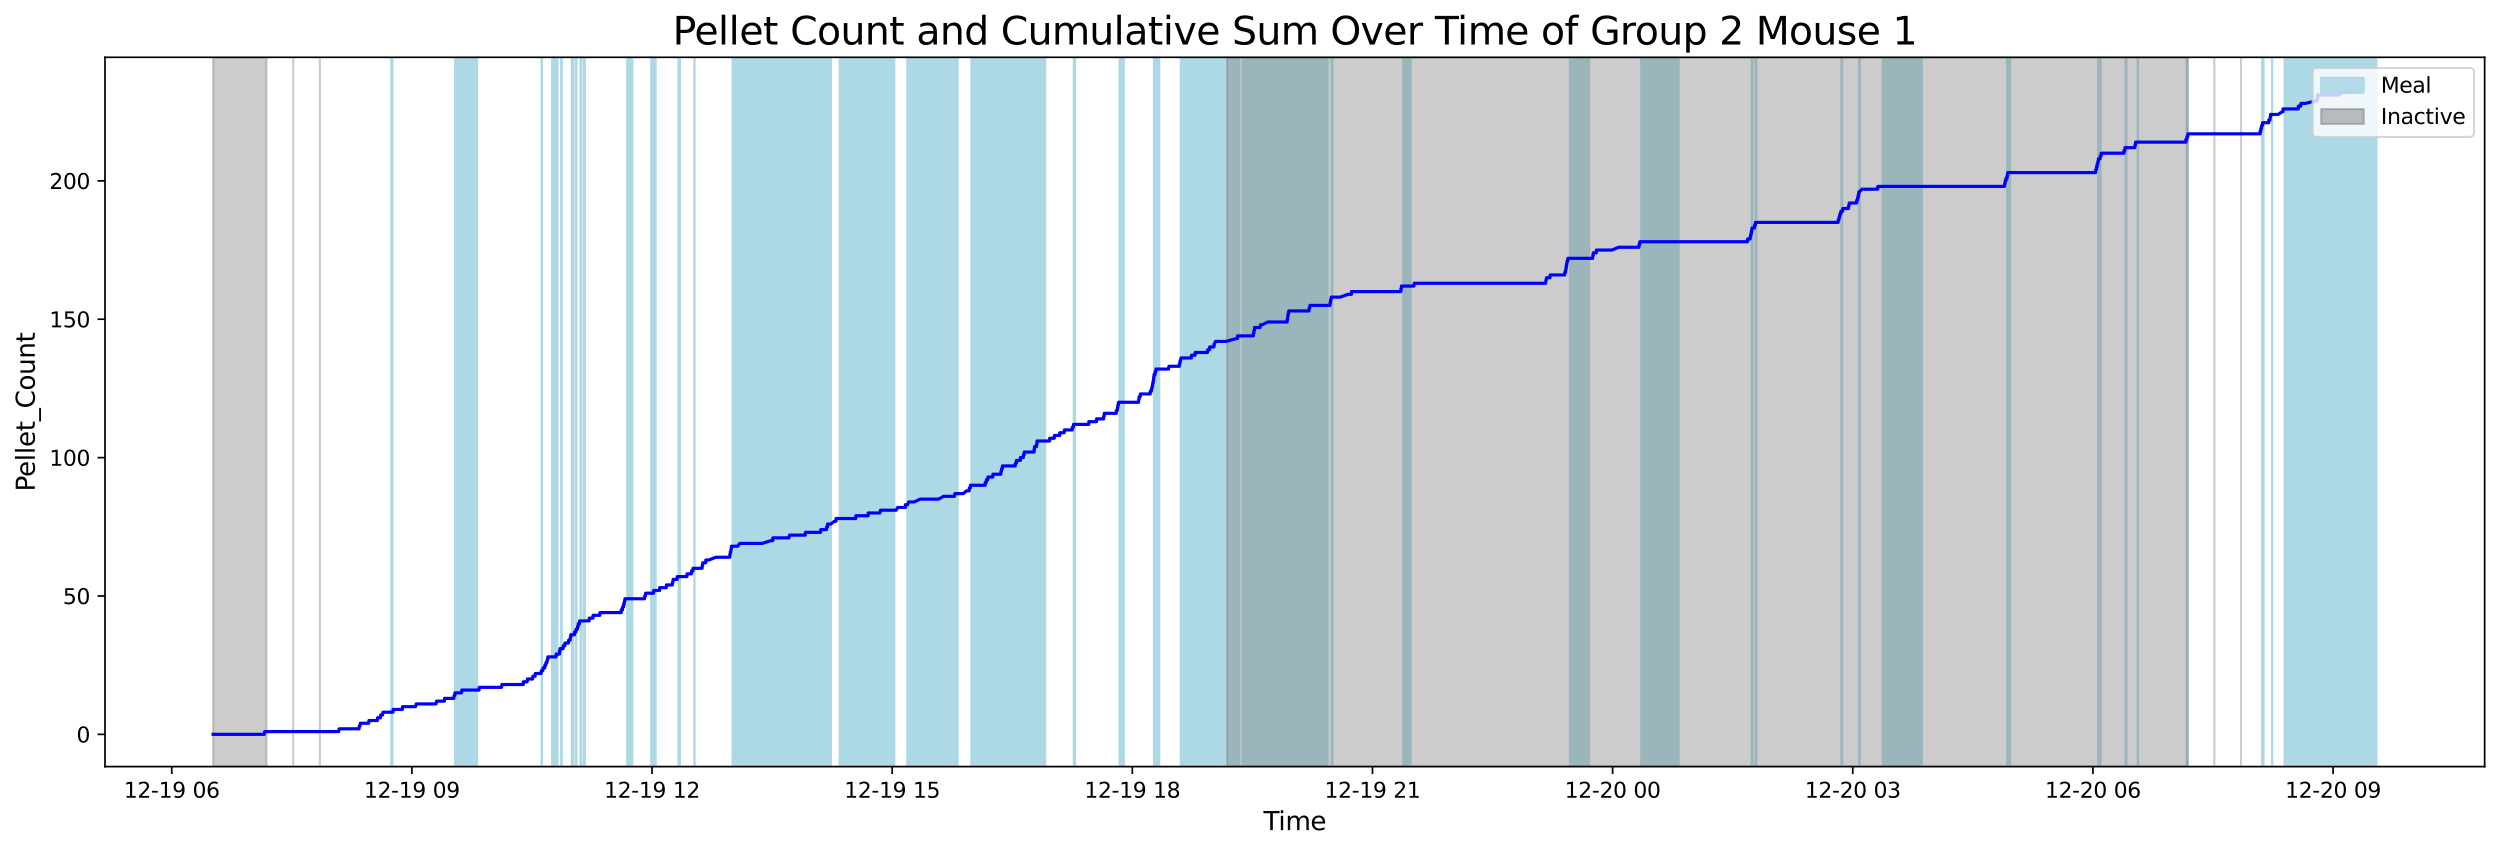 <?xml version="1.0" encoding="utf-8" standalone="no"?>
<!DOCTYPE svg PUBLIC "-//W3C//DTD SVG 1.1//EN"
  "http://www.w3.org/Graphics/SVG/1.1/DTD/svg11.dtd">
<svg xmlns:xlink="http://www.w3.org/1999/xlink" width="1172.435pt" height="399.009pt" viewBox="0 0 1172.435 399.009" xmlns="http://www.w3.org/2000/svg" version="1.1">
 <defs>
  <style type="text/css">*{stroke-linejoin: round; stroke-linecap: butt}</style>
 </defs>
 <g id="figure_1">
  <g id="patch_1">
   <path d="M 0 399.009 
L 1172.435 399.009 
L 1172.435 0 
L 0 0 
z
" style="fill: #ffffff"/>
  </g>
  <g id="axes_1">
   <g id="patch_2">
    <path d="M 49.235 359.517 
L 1165.235 359.517 
L 1165.235 26.877 
L 49.235 26.877 
z
" style="fill: #ffffff"/>
   </g>
   <g id="patch_3">
    <path d="M 183.509 359.517 
L 183.509 26.877 
L 184.055 26.877 
L 184.055 359.517 
z
" clip-path="url(#p21ac17308f)" style="fill: #add8e6; stroke: #add8e6; stroke-linejoin: miter"/>
   </g>
   <g id="patch_4">
    <path d="M 223.719 359.517 
L 223.719 26.877 
L 213.383 26.877 
L 213.383 359.517 
z
" clip-path="url(#p21ac17308f)" style="fill: #add8e6; stroke: #add8e6; stroke-linejoin: miter"/>
   </g>
   <g id="patch_5">
    <path d="M 253.983 359.517 
L 253.983 26.877 
L 254.135 26.877 
L 254.135 359.517 
z
" clip-path="url(#p21ac17308f)" style="fill: #add8e6; stroke: #add8e6; stroke-linejoin: miter"/>
   </g>
   <g id="patch_6">
    <path d="M 260.503 359.517 
L 260.503 26.877 
L 259.059 26.877 
L 259.059 359.517 
z
" clip-path="url(#p21ac17308f)" style="fill: #add8e6; stroke: #add8e6; stroke-linejoin: miter"/>
   </g>
   <g id="patch_7">
    <path d="M 261.437 359.517 
L 261.437 26.877 
L 258.897 26.877 
L 258.897 359.517 
z
" clip-path="url(#p21ac17308f)" style="fill: #add8e6; stroke: #add8e6; stroke-linejoin: miter"/>
   </g>
   <g id="patch_8">
    <path d="M 263.158 359.517 
L 263.158 26.877 
L 263.485 26.877 
L 263.485 359.517 
z
" clip-path="url(#p21ac17308f)" style="fill: #add8e6; stroke: #add8e6; stroke-linejoin: miter"/>
   </g>
   <g id="patch_9">
    <path d="M 268.159 359.517 
L 268.159 26.877 
L 268.774 26.877 
L 268.774 359.517 
z
" clip-path="url(#p21ac17308f)" style="fill: #add8e6; stroke: #add8e6; stroke-linejoin: miter"/>
   </g>
   <g id="patch_10">
    <path d="M 269.982 359.517 
L 269.982 26.877 
L 270.351 26.877 
L 270.351 359.517 
z
" clip-path="url(#p21ac17308f)" style="fill: #add8e6; stroke: #add8e6; stroke-linejoin: miter"/>
   </g>
   <g id="patch_11">
    <path d="M 272.712 359.517 
L 272.712 26.877 
L 272.242 26.877 
L 272.242 359.517 
z
" clip-path="url(#p21ac17308f)" style="fill: #add8e6; stroke: #add8e6; stroke-linejoin: miter"/>
   </g>
   <g id="patch_12">
    <path d="M 273.846 359.517 
L 273.846 26.877 
L 274.284 26.877 
L 274.284 359.517 
z
" clip-path="url(#p21ac17308f)" style="fill: #add8e6; stroke: #add8e6; stroke-linejoin: miter"/>
   </g>
   <g id="patch_13">
    <path d="M 296.527 359.517 
L 296.527 26.877 
L 294.152 26.877 
L 294.152 359.517 
z
" clip-path="url(#p21ac17308f)" style="fill: #add8e6; stroke: #add8e6; stroke-linejoin: miter"/>
   </g>
   <g id="patch_14">
    <path d="M 307.495 359.517 
L 307.495 26.877 
L 305.432 26.877 
L 305.432 359.517 
z
" clip-path="url(#p21ac17308f)" style="fill: #add8e6; stroke: #add8e6; stroke-linejoin: miter"/>
   </g>
   <g id="patch_15">
    <path d="M 318.905 359.517 
L 318.905 26.877 
L 318.203 26.877 
L 318.203 359.517 
z
" clip-path="url(#p21ac17308f)" style="fill: #add8e6; stroke: #add8e6; stroke-linejoin: miter"/>
   </g>
   <g id="patch_16">
    <path d="M 325.627 359.517 
L 325.627 26.877 
L 325.723 26.877 
L 325.723 359.517 
z
" clip-path="url(#p21ac17308f)" style="fill: #add8e6; stroke: #add8e6; stroke-linejoin: miter"/>
   </g>
   <g id="patch_17">
    <path d="M 363.81 359.517 
L 363.81 26.877 
L 343.561 26.877 
L 343.561 359.517 
z
" clip-path="url(#p21ac17308f)" style="fill: #add8e6; stroke: #add8e6; stroke-linejoin: miter"/>
   </g>
   <g id="patch_18">
    <path d="M 389.64 359.517 
L 389.64 26.877 
L 363.31 26.877 
L 363.31 359.517 
z
" clip-path="url(#p21ac17308f)" style="fill: #add8e6; stroke: #add8e6; stroke-linejoin: miter"/>
   </g>
   <g id="patch_19">
    <path d="M 389.578 359.517 
L 389.578 26.877 
L 378.872 26.877 
L 378.872 359.517 
z
" clip-path="url(#p21ac17308f)" style="fill: #add8e6; stroke: #add8e6; stroke-linejoin: miter"/>
   </g>
   <g id="patch_20">
    <path d="M 389.53 359.517 
L 389.53 26.877 
L 389.144 26.877 
L 389.144 359.517 
z
" clip-path="url(#p21ac17308f)" style="fill: #add8e6; stroke: #add8e6; stroke-linejoin: miter"/>
   </g>
   <g id="patch_21">
    <path d="M 419.412 359.517 
L 419.412 26.877 
L 393.774 26.877 
L 393.774 359.517 
z
" clip-path="url(#p21ac17308f)" style="fill: #add8e6; stroke: #add8e6; stroke-linejoin: miter"/>
   </g>
   <g id="patch_22">
    <path d="M 449.121 359.517 
L 449.121 26.877 
L 425.512 26.877 
L 425.512 359.517 
z
" clip-path="url(#p21ac17308f)" style="fill: #add8e6; stroke: #add8e6; stroke-linejoin: miter"/>
   </g>
   <g id="patch_23">
    <path d="M 470.561 359.517 
L 470.561 26.877 
L 457.977 26.877 
L 457.977 359.517 
z
" clip-path="url(#p21ac17308f)" style="fill: #add8e6; stroke: #add8e6; stroke-linejoin: miter"/>
   </g>
   <g id="patch_24">
    <path d="M 481.417 359.517 
L 481.417 26.877 
L 455.537 26.877 
L 455.537 359.517 
z
" clip-path="url(#p21ac17308f)" style="fill: #add8e6; stroke: #add8e6; stroke-linejoin: miter"/>
   </g>
   <g id="patch_25">
    <path d="M 490.155 359.517 
L 490.155 26.877 
L 465.33 26.877 
L 465.33 359.517 
z
" clip-path="url(#p21ac17308f)" style="fill: #add8e6; stroke: #add8e6; stroke-linejoin: miter"/>
   </g>
   <g id="patch_26">
    <path d="M 469.391 359.517 
L 469.391 26.877 
L 466.972 26.877 
L 466.972 359.517 
z
" clip-path="url(#p21ac17308f)" style="fill: #add8e6; stroke: #add8e6; stroke-linejoin: miter"/>
   </g>
   <g id="patch_27">
    <path d="M 477.452 359.517 
L 477.452 26.877 
L 477.821 26.877 
L 477.821 359.517 
z
" clip-path="url(#p21ac17308f)" style="fill: #add8e6; stroke: #add8e6; stroke-linejoin: miter"/>
   </g>
   <g id="patch_28">
    <path d="M 480.833 359.517 
L 480.833 26.877 
L 480.307 26.877 
L 480.307 359.517 
z
" clip-path="url(#p21ac17308f)" style="fill: #add8e6; stroke: #add8e6; stroke-linejoin: miter"/>
   </g>
   <g id="patch_29">
    <path d="M 486.806 359.517 
L 486.806 26.877 
L 486.993 26.877 
L 486.993 359.517 
z
" clip-path="url(#p21ac17308f)" style="fill: #add8e6; stroke: #add8e6; stroke-linejoin: miter"/>
   </g>
   <g id="patch_30">
    <path d="M 503.57 359.517 
L 503.57 26.877 
L 504.177 26.877 
L 504.177 359.517 
z
" clip-path="url(#p21ac17308f)" style="fill: #add8e6; stroke: #add8e6; stroke-linejoin: miter"/>
   </g>
   <g id="patch_31">
    <path d="M 527.041 359.517 
L 527.041 26.877 
L 525.045 26.877 
L 525.045 359.517 
z
" clip-path="url(#p21ac17308f)" style="fill: #add8e6; stroke: #add8e6; stroke-linejoin: miter"/>
   </g>
   <g id="patch_32">
    <path d="M 543.553 359.517 
L 543.553 26.877 
L 541.194 26.877 
L 541.194 359.517 
z
" clip-path="url(#p21ac17308f)" style="fill: #add8e6; stroke: #add8e6; stroke-linejoin: miter"/>
   </g>
   <g id="patch_33">
    <path d="M 543.63 359.517 
L 543.63 26.877 
L 541.463 26.877 
L 541.463 359.517 
z
" clip-path="url(#p21ac17308f)" style="fill: #add8e6; stroke: #add8e6; stroke-linejoin: miter"/>
   </g>
   <g id="patch_34">
    <path d="M 542.431 359.517 
L 542.431 26.877 
L 543.031 26.877 
L 543.031 359.517 
z
" clip-path="url(#p21ac17308f)" style="fill: #add8e6; stroke: #add8e6; stroke-linejoin: miter"/>
   </g>
   <g id="patch_35">
    <path d="M 581.202 359.517 
L 581.202 26.877 
L 553.755 26.877 
L 553.755 359.517 
z
" clip-path="url(#p21ac17308f)" style="fill: #add8e6; stroke: #add8e6; stroke-linejoin: miter"/>
   </g>
   <g id="patch_36">
    <path d="M 562.173 359.517 
L 562.173 26.877 
L 560.335 26.877 
L 560.335 359.517 
z
" clip-path="url(#p21ac17308f)" style="fill: #add8e6; stroke: #add8e6; stroke-linejoin: miter"/>
   </g>
   <g id="patch_37">
    <path d="M 578.799 359.517 
L 578.799 26.877 
L 567.983 26.877 
L 567.983 359.517 
z
" clip-path="url(#p21ac17308f)" style="fill: #add8e6; stroke: #add8e6; stroke-linejoin: miter"/>
   </g>
   <g id="patch_38">
    <path d="M 607.751 359.517 
L 607.751 26.877 
L 582.732 26.877 
L 582.732 359.517 
z
" clip-path="url(#p21ac17308f)" style="fill: #add8e6; stroke: #add8e6; stroke-linejoin: miter"/>
   </g>
   <g id="patch_39">
    <path d="M 589.162 359.517 
L 589.162 26.877 
L 589.356 26.877 
L 589.356 359.517 
z
" clip-path="url(#p21ac17308f)" style="fill: #add8e6; stroke: #add8e6; stroke-linejoin: miter"/>
   </g>
   <g id="patch_40">
    <path d="M 622.621 359.517 
L 622.621 26.877 
L 604.51 26.877 
L 604.51 359.517 
z
" clip-path="url(#p21ac17308f)" style="fill: #add8e6; stroke: #add8e6; stroke-linejoin: miter"/>
   </g>
   <g id="patch_41">
    <path d="M 605.759 359.517 
L 605.759 26.877 
L 605.664 26.877 
L 605.664 359.517 
z
" clip-path="url(#p21ac17308f)" style="fill: #add8e6; stroke: #add8e6; stroke-linejoin: miter"/>
   </g>
   <g id="patch_42">
    <path d="M 624.903 359.517 
L 624.903 26.877 
L 624.503 26.877 
L 624.503 359.517 
z
" clip-path="url(#p21ac17308f)" style="fill: #add8e6; stroke: #add8e6; stroke-linejoin: miter"/>
   </g>
   <g id="patch_43">
    <path d="M 661.549 359.517 
L 661.549 26.877 
L 658.081 26.877 
L 658.081 359.517 
z
" clip-path="url(#p21ac17308f)" style="fill: #add8e6; stroke: #add8e6; stroke-linejoin: miter"/>
   </g>
   <g id="patch_44">
    <path d="M 745.2 359.517 
L 745.2 26.877 
L 736.286 26.877 
L 736.286 359.517 
z
" clip-path="url(#p21ac17308f)" style="fill: #add8e6; stroke: #add8e6; stroke-linejoin: miter"/>
   </g>
   <g id="patch_45">
    <path d="M 787.227 359.517 
L 787.227 26.877 
L 769.697 26.877 
L 769.697 359.517 
z
" clip-path="url(#p21ac17308f)" style="fill: #add8e6; stroke: #add8e6; stroke-linejoin: miter"/>
   </g>
   <g id="patch_46">
    <path d="M 821.503 359.517 
L 821.503 26.877 
L 821.845 26.877 
L 821.845 359.517 
z
" clip-path="url(#p21ac17308f)" style="fill: #add8e6; stroke: #add8e6; stroke-linejoin: miter"/>
   </g>
   <g id="patch_47">
    <path d="M 823.295 359.517 
L 823.295 26.877 
L 823.695 26.877 
L 823.695 359.517 
z
" clip-path="url(#p21ac17308f)" style="fill: #add8e6; stroke: #add8e6; stroke-linejoin: miter"/>
   </g>
   <g id="patch_48">
    <path d="M 863.882 359.517 
L 863.882 26.877 
L 863.605 26.877 
L 863.605 359.517 
z
" clip-path="url(#p21ac17308f)" style="fill: #add8e6; stroke: #add8e6; stroke-linejoin: miter"/>
   </g>
   <g id="patch_49">
    <path d="M 871.908 359.517 
L 871.908 26.877 
L 872.183 26.877 
L 872.183 359.517 
z
" clip-path="url(#p21ac17308f)" style="fill: #add8e6; stroke: #add8e6; stroke-linejoin: miter"/>
   </g>
   <g id="patch_50">
    <path d="M 901.308 359.517 
L 901.308 26.877 
L 882.92 26.877 
L 882.92 359.517 
z
" clip-path="url(#p21ac17308f)" style="fill: #add8e6; stroke: #add8e6; stroke-linejoin: miter"/>
   </g>
   <g id="patch_51">
    <path d="M 942.693 359.517 
L 942.693 26.877 
L 941.272 26.877 
L 941.272 359.517 
z
" clip-path="url(#p21ac17308f)" style="fill: #add8e6; stroke: #add8e6; stroke-linejoin: miter"/>
   </g>
   <g id="patch_52">
    <path d="M 984.271 359.517 
L 984.271 26.877 
L 983.989 26.877 
L 983.989 359.517 
z
" clip-path="url(#p21ac17308f)" style="fill: #add8e6; stroke: #add8e6; stroke-linejoin: miter"/>
   </g>
   <g id="patch_53">
    <path d="M 985.099 359.517 
L 985.099 26.877 
L 985.089 26.877 
L 985.089 359.517 
z
" clip-path="url(#p21ac17308f)" style="fill: #add8e6; stroke: #add8e6; stroke-linejoin: miter"/>
   </g>
   <g id="patch_54">
    <path d="M 996.787 359.517 
L 996.787 26.877 
L 997.273 26.877 
L 997.273 359.517 
z
" clip-path="url(#p21ac17308f)" style="fill: #add8e6; stroke: #add8e6; stroke-linejoin: miter"/>
   </g>
   <g id="patch_55">
    <path d="M 1002.722 359.517 
L 1002.722 26.877 
L 1002.526 26.877 
L 1002.526 359.517 
z
" clip-path="url(#p21ac17308f)" style="fill: #add8e6; stroke: #add8e6; stroke-linejoin: miter"/>
   </g>
   <g id="patch_56">
    <path d="M 1025.549 359.517 
L 1025.549 26.877 
L 1026.012 26.877 
L 1026.012 359.517 
z
" clip-path="url(#p21ac17308f)" style="fill: #add8e6; stroke: #add8e6; stroke-linejoin: miter"/>
   </g>
   <g id="patch_57">
    <path d="M 1060.893 359.517 
L 1060.893 26.877 
L 1061.515 26.877 
L 1061.515 359.517 
z
" clip-path="url(#p21ac17308f)" style="fill: #add8e6; stroke: #add8e6; stroke-linejoin: miter"/>
   </g>
   <g id="patch_58">
    <path d="M 1065.523 359.517 
L 1065.523 26.877 
L 1065.592 26.877 
L 1065.592 359.517 
z
" clip-path="url(#p21ac17308f)" style="fill: #add8e6; stroke: #add8e6; stroke-linejoin: miter"/>
   </g>
   <g id="patch_59">
    <path d="M 1098.449 359.517 
L 1098.449 26.877 
L 1071.426 26.877 
L 1071.426 359.517 
z
" clip-path="url(#p21ac17308f)" style="fill: #add8e6; stroke: #add8e6; stroke-linejoin: miter"/>
   </g>
   <g id="patch_60">
    <path d="M 1114.508 359.517 
L 1114.508 26.877 
L 1087.9 26.877 
L 1087.9 359.517 
z
" clip-path="url(#p21ac17308f)" style="fill: #add8e6; stroke: #add8e6; stroke-linejoin: miter"/>
   </g>
   <g id="patch_61">
    <path d="M 99.962 359.517 
L 99.962 26.877 
L 124.989 26.877 
L 124.989 359.517 
z
" clip-path="url(#p21ac17308f)" style="fill: #808080; opacity: 0.4; stroke: #808080; stroke-linejoin: miter"/>
   </g>
   <g id="patch_62">
    <path d="M 137.503 26.877 
L 137.503 26.877 
L 137.503 359.517 
" clip-path="url(#p21ac17308f)" style="fill: #808080; opacity: 0.4; stroke: #808080; stroke-linejoin: miter"/>
   </g>
   <g id="patch_63">
    <path d="M 150.016 26.877 
L 150.016 26.877 
L 150.016 359.517 
" clip-path="url(#p21ac17308f)" style="fill: #808080; opacity: 0.4; stroke: #808080; stroke-linejoin: miter"/>
   </g>
   <g id="patch_64">
    <path d="M 575.477 359.517 
L 575.477 26.877 
L 1025.964 26.877 
L 1025.964 359.517 
z
" clip-path="url(#p21ac17308f)" style="fill: #808080; opacity: 0.4; stroke: #808080; stroke-linejoin: miter"/>
   </g>
   <g id="patch_65">
    <path d="M 1038.478 26.877 
L 1038.478 26.877 
L 1038.478 359.517 
" clip-path="url(#p21ac17308f)" style="fill: #808080; opacity: 0.4; stroke: #808080; stroke-linejoin: miter"/>
   </g>
   <g id="patch_66">
    <path d="M 1050.991 26.877 
L 1050.991 26.877 
L 1050.991 359.517 
" clip-path="url(#p21ac17308f)" style="fill: #808080; opacity: 0.4; stroke: #808080; stroke-linejoin: miter"/>
   </g>
   <g id="matplotlib.axis_1">
    <g id="xtick_1">
     <g id="line2d_1">
      <defs>
       <path id="m1e3a660107" d="M 0 0 
L 0 3.5 
" style="stroke: #000000; stroke-width: 0.8"/>
      </defs>
      <g>
       <use xlink:href="#m1e3a660107" x="80.545" y="359.517" style="stroke: #000000; stroke-width: 0.8"/>
      </g>
     </g>
     <g id="text_1">
      <!-- 12-19 06 -->
      <g transform="translate(58.065 374.116) scale(0.1 -0.1)">
       <defs>
        <path id="DejaVuSans-31" d="M 794 531 
L 1825 531 
L 1825 4091 
L 703 3866 
L 703 4441 
L 1819 4666 
L 2450 4666 
L 2450 531 
L 3481 531 
L 3481 0 
L 794 0 
L 794 531 
z
" transform="scale(0.016)"/>
        <path id="DejaVuSans-32" d="M 1228 531 
L 3431 531 
L 3431 0 
L 469 0 
L 469 531 
Q 828 903 1448 1529 
Q 2069 2156 2228 2338 
Q 2531 2678 2651 2914 
Q 2772 3150 2772 3378 
Q 2772 3750 2511 3984 
Q 2250 4219 1831 4219 
Q 1534 4219 1204 4116 
Q 875 4013 500 3803 
L 500 4441 
Q 881 4594 1212 4672 
Q 1544 4750 1819 4750 
Q 2544 4750 2975 4387 
Q 3406 4025 3406 3419 
Q 3406 3131 3298 2873 
Q 3191 2616 2906 2266 
Q 2828 2175 2409 1742 
Q 1991 1309 1228 531 
z
" transform="scale(0.016)"/>
        <path id="DejaVuSans-2d" d="M 313 2009 
L 1997 2009 
L 1997 1497 
L 313 1497 
L 313 2009 
z
" transform="scale(0.016)"/>
        <path id="DejaVuSans-39" d="M 703 97 
L 703 672 
Q 941 559 1184 500 
Q 1428 441 1663 441 
Q 2288 441 2617 861 
Q 2947 1281 2994 2138 
Q 2813 1869 2534 1725 
Q 2256 1581 1919 1581 
Q 1219 1581 811 2004 
Q 403 2428 403 3163 
Q 403 3881 828 4315 
Q 1253 4750 1959 4750 
Q 2769 4750 3195 4129 
Q 3622 3509 3622 2328 
Q 3622 1225 3098 567 
Q 2575 -91 1691 -91 
Q 1453 -91 1209 -44 
Q 966 3 703 97 
z
M 1959 2075 
Q 2384 2075 2632 2365 
Q 2881 2656 2881 3163 
Q 2881 3666 2632 3958 
Q 2384 4250 1959 4250 
Q 1534 4250 1286 3958 
Q 1038 3666 1038 3163 
Q 1038 2656 1286 2365 
Q 1534 2075 1959 2075 
z
" transform="scale(0.016)"/>
        <path id="DejaVuSans-20" transform="scale(0.016)"/>
        <path id="DejaVuSans-30" d="M 2034 4250 
Q 1547 4250 1301 3770 
Q 1056 3291 1056 2328 
Q 1056 1369 1301 889 
Q 1547 409 2034 409 
Q 2525 409 2770 889 
Q 3016 1369 3016 2328 
Q 3016 3291 2770 3770 
Q 2525 4250 2034 4250 
z
M 2034 4750 
Q 2819 4750 3233 4129 
Q 3647 3509 3647 2328 
Q 3647 1150 3233 529 
Q 2819 -91 2034 -91 
Q 1250 -91 836 529 
Q 422 1150 422 2328 
Q 422 3509 836 4129 
Q 1250 4750 2034 4750 
z
" transform="scale(0.016)"/>
        <path id="DejaVuSans-36" d="M 2113 2584 
Q 1688 2584 1439 2293 
Q 1191 2003 1191 1497 
Q 1191 994 1439 701 
Q 1688 409 2113 409 
Q 2538 409 2786 701 
Q 3034 994 3034 1497 
Q 3034 2003 2786 2293 
Q 2538 2584 2113 2584 
z
M 3366 4563 
L 3366 3988 
Q 3128 4100 2886 4159 
Q 2644 4219 2406 4219 
Q 1781 4219 1451 3797 
Q 1122 3375 1075 2522 
Q 1259 2794 1537 2939 
Q 1816 3084 2150 3084 
Q 2853 3084 3261 2657 
Q 3669 2231 3669 1497 
Q 3669 778 3244 343 
Q 2819 -91 2113 -91 
Q 1303 -91 875 529 
Q 447 1150 447 2328 
Q 447 3434 972 4092 
Q 1497 4750 2381 4750 
Q 2619 4750 2861 4703 
Q 3103 4656 3366 4563 
z
" transform="scale(0.016)"/>
       </defs>
       <use xlink:href="#DejaVuSans-31"/>
       <use xlink:href="#DejaVuSans-32" x="63.623"/>
       <use xlink:href="#DejaVuSans-2d" x="127.246"/>
       <use xlink:href="#DejaVuSans-31" x="163.33"/>
       <use xlink:href="#DejaVuSans-39" x="226.953"/>
       <use xlink:href="#DejaVuSans-20" x="290.576"/>
       <use xlink:href="#DejaVuSans-30" x="322.363"/>
       <use xlink:href="#DejaVuSans-36" x="385.986"/>
      </g>
     </g>
    </g>
    <g id="xtick_2">
     <g id="line2d_2">
      <g>
       <use xlink:href="#m1e3a660107" x="193.167" y="359.517" style="stroke: #000000; stroke-width: 0.8"/>
      </g>
     </g>
     <g id="text_2">
      <!-- 12-19 09 -->
      <g transform="translate(170.687 374.116) scale(0.1 -0.1)">
       <use xlink:href="#DejaVuSans-31"/>
       <use xlink:href="#DejaVuSans-32" x="63.623"/>
       <use xlink:href="#DejaVuSans-2d" x="127.246"/>
       <use xlink:href="#DejaVuSans-31" x="163.33"/>
       <use xlink:href="#DejaVuSans-39" x="226.953"/>
       <use xlink:href="#DejaVuSans-20" x="290.576"/>
       <use xlink:href="#DejaVuSans-30" x="322.363"/>
       <use xlink:href="#DejaVuSans-39" x="385.986"/>
      </g>
     </g>
    </g>
    <g id="xtick_3">
     <g id="line2d_3">
      <g>
       <use xlink:href="#m1e3a660107" x="305.789" y="359.517" style="stroke: #000000; stroke-width: 0.8"/>
      </g>
     </g>
     <g id="text_3">
      <!-- 12-19 12 -->
      <g transform="translate(283.309 374.116) scale(0.1 -0.1)">
       <use xlink:href="#DejaVuSans-31"/>
       <use xlink:href="#DejaVuSans-32" x="63.623"/>
       <use xlink:href="#DejaVuSans-2d" x="127.246"/>
       <use xlink:href="#DejaVuSans-31" x="163.33"/>
       <use xlink:href="#DejaVuSans-39" x="226.953"/>
       <use xlink:href="#DejaVuSans-20" x="290.576"/>
       <use xlink:href="#DejaVuSans-31" x="322.363"/>
       <use xlink:href="#DejaVuSans-32" x="385.986"/>
      </g>
     </g>
    </g>
    <g id="xtick_4">
     <g id="line2d_4">
      <g>
       <use xlink:href="#m1e3a660107" x="418.411" y="359.517" style="stroke: #000000; stroke-width: 0.8"/>
      </g>
     </g>
     <g id="text_4">
      <!-- 12-19 15 -->
      <g transform="translate(395.93 374.116) scale(0.1 -0.1)">
       <defs>
        <path id="DejaVuSans-35" d="M 691 4666 
L 3169 4666 
L 3169 4134 
L 1269 4134 
L 1269 2991 
Q 1406 3038 1543 3061 
Q 1681 3084 1819 3084 
Q 2600 3084 3056 2656 
Q 3513 2228 3513 1497 
Q 3513 744 3044 326 
Q 2575 -91 1722 -91 
Q 1428 -91 1123 -41 
Q 819 9 494 109 
L 494 744 
Q 775 591 1075 516 
Q 1375 441 1709 441 
Q 2250 441 2565 725 
Q 2881 1009 2881 1497 
Q 2881 1984 2565 2268 
Q 2250 2553 1709 2553 
Q 1456 2553 1204 2497 
Q 953 2441 691 2322 
L 691 4666 
z
" transform="scale(0.016)"/>
       </defs>
       <use xlink:href="#DejaVuSans-31"/>
       <use xlink:href="#DejaVuSans-32" x="63.623"/>
       <use xlink:href="#DejaVuSans-2d" x="127.246"/>
       <use xlink:href="#DejaVuSans-31" x="163.33"/>
       <use xlink:href="#DejaVuSans-39" x="226.953"/>
       <use xlink:href="#DejaVuSans-20" x="290.576"/>
       <use xlink:href="#DejaVuSans-31" x="322.363"/>
       <use xlink:href="#DejaVuSans-35" x="385.986"/>
      </g>
     </g>
    </g>
    <g id="xtick_5">
     <g id="line2d_5">
      <g>
       <use xlink:href="#m1e3a660107" x="531.033" y="359.517" style="stroke: #000000; stroke-width: 0.8"/>
      </g>
     </g>
     <g id="text_5">
      <!-- 12-19 18 -->
      <g transform="translate(508.552 374.116) scale(0.1 -0.1)">
       <defs>
        <path id="DejaVuSans-38" d="M 2034 2216 
Q 1584 2216 1326 1975 
Q 1069 1734 1069 1313 
Q 1069 891 1326 650 
Q 1584 409 2034 409 
Q 2484 409 2743 651 
Q 3003 894 3003 1313 
Q 3003 1734 2745 1975 
Q 2488 2216 2034 2216 
z
M 1403 2484 
Q 997 2584 770 2862 
Q 544 3141 544 3541 
Q 544 4100 942 4425 
Q 1341 4750 2034 4750 
Q 2731 4750 3128 4425 
Q 3525 4100 3525 3541 
Q 3525 3141 3298 2862 
Q 3072 2584 2669 2484 
Q 3125 2378 3379 2068 
Q 3634 1759 3634 1313 
Q 3634 634 3220 271 
Q 2806 -91 2034 -91 
Q 1263 -91 848 271 
Q 434 634 434 1313 
Q 434 1759 690 2068 
Q 947 2378 1403 2484 
z
M 1172 3481 
Q 1172 3119 1398 2916 
Q 1625 2713 2034 2713 
Q 2441 2713 2670 2916 
Q 2900 3119 2900 3481 
Q 2900 3844 2670 4047 
Q 2441 4250 2034 4250 
Q 1625 4250 1398 4047 
Q 1172 3844 1172 3481 
z
" transform="scale(0.016)"/>
       </defs>
       <use xlink:href="#DejaVuSans-31"/>
       <use xlink:href="#DejaVuSans-32" x="63.623"/>
       <use xlink:href="#DejaVuSans-2d" x="127.246"/>
       <use xlink:href="#DejaVuSans-31" x="163.33"/>
       <use xlink:href="#DejaVuSans-39" x="226.953"/>
       <use xlink:href="#DejaVuSans-20" x="290.576"/>
       <use xlink:href="#DejaVuSans-31" x="322.363"/>
       <use xlink:href="#DejaVuSans-38" x="385.986"/>
      </g>
     </g>
    </g>
    <g id="xtick_6">
     <g id="line2d_6">
      <g>
       <use xlink:href="#m1e3a660107" x="643.655" y="359.517" style="stroke: #000000; stroke-width: 0.8"/>
      </g>
     </g>
     <g id="text_6">
      <!-- 12-19 21 -->
      <g transform="translate(621.174 374.116) scale(0.1 -0.1)">
       <use xlink:href="#DejaVuSans-31"/>
       <use xlink:href="#DejaVuSans-32" x="63.623"/>
       <use xlink:href="#DejaVuSans-2d" x="127.246"/>
       <use xlink:href="#DejaVuSans-31" x="163.33"/>
       <use xlink:href="#DejaVuSans-39" x="226.953"/>
       <use xlink:href="#DejaVuSans-20" x="290.576"/>
       <use xlink:href="#DejaVuSans-32" x="322.363"/>
       <use xlink:href="#DejaVuSans-31" x="385.986"/>
      </g>
     </g>
    </g>
    <g id="xtick_7">
     <g id="line2d_7">
      <g>
       <use xlink:href="#m1e3a660107" x="756.276" y="359.517" style="stroke: #000000; stroke-width: 0.8"/>
      </g>
     </g>
     <g id="text_7">
      <!-- 12-20 00 -->
      <g transform="translate(733.796 374.116) scale(0.1 -0.1)">
       <use xlink:href="#DejaVuSans-31"/>
       <use xlink:href="#DejaVuSans-32" x="63.623"/>
       <use xlink:href="#DejaVuSans-2d" x="127.246"/>
       <use xlink:href="#DejaVuSans-32" x="163.33"/>
       <use xlink:href="#DejaVuSans-30" x="226.953"/>
       <use xlink:href="#DejaVuSans-20" x="290.576"/>
       <use xlink:href="#DejaVuSans-30" x="322.363"/>
       <use xlink:href="#DejaVuSans-30" x="385.986"/>
      </g>
     </g>
    </g>
    <g id="xtick_8">
     <g id="line2d_8">
      <g>
       <use xlink:href="#m1e3a660107" x="868.898" y="359.517" style="stroke: #000000; stroke-width: 0.8"/>
      </g>
     </g>
     <g id="text_8">
      <!-- 12-20 03 -->
      <g transform="translate(846.418 374.116) scale(0.1 -0.1)">
       <defs>
        <path id="DejaVuSans-33" d="M 2597 2516 
Q 3050 2419 3304 2112 
Q 3559 1806 3559 1356 
Q 3559 666 3084 287 
Q 2609 -91 1734 -91 
Q 1441 -91 1130 -33 
Q 819 25 488 141 
L 488 750 
Q 750 597 1062 519 
Q 1375 441 1716 441 
Q 2309 441 2620 675 
Q 2931 909 2931 1356 
Q 2931 1769 2642 2001 
Q 2353 2234 1838 2234 
L 1294 2234 
L 1294 2753 
L 1863 2753 
Q 2328 2753 2575 2939 
Q 2822 3125 2822 3475 
Q 2822 3834 2567 4026 
Q 2313 4219 1838 4219 
Q 1578 4219 1281 4162 
Q 984 4106 628 3988 
L 628 4550 
Q 988 4650 1302 4700 
Q 1616 4750 1894 4750 
Q 2613 4750 3031 4423 
Q 3450 4097 3450 3541 
Q 3450 3153 3228 2886 
Q 3006 2619 2597 2516 
z
" transform="scale(0.016)"/>
       </defs>
       <use xlink:href="#DejaVuSans-31"/>
       <use xlink:href="#DejaVuSans-32" x="63.623"/>
       <use xlink:href="#DejaVuSans-2d" x="127.246"/>
       <use xlink:href="#DejaVuSans-32" x="163.33"/>
       <use xlink:href="#DejaVuSans-30" x="226.953"/>
       <use xlink:href="#DejaVuSans-20" x="290.576"/>
       <use xlink:href="#DejaVuSans-30" x="322.363"/>
       <use xlink:href="#DejaVuSans-33" x="385.986"/>
      </g>
     </g>
    </g>
    <g id="xtick_9">
     <g id="line2d_9">
      <g>
       <use xlink:href="#m1e3a660107" x="981.52" y="359.517" style="stroke: #000000; stroke-width: 0.8"/>
      </g>
     </g>
     <g id="text_9">
      <!-- 12-20 06 -->
      <g transform="translate(959.04 374.116) scale(0.1 -0.1)">
       <use xlink:href="#DejaVuSans-31"/>
       <use xlink:href="#DejaVuSans-32" x="63.623"/>
       <use xlink:href="#DejaVuSans-2d" x="127.246"/>
       <use xlink:href="#DejaVuSans-32" x="163.33"/>
       <use xlink:href="#DejaVuSans-30" x="226.953"/>
       <use xlink:href="#DejaVuSans-20" x="290.576"/>
       <use xlink:href="#DejaVuSans-30" x="322.363"/>
       <use xlink:href="#DejaVuSans-36" x="385.986"/>
      </g>
     </g>
    </g>
    <g id="xtick_10">
     <g id="line2d_10">
      <g>
       <use xlink:href="#m1e3a660107" x="1094.142" y="359.517" style="stroke: #000000; stroke-width: 0.8"/>
      </g>
     </g>
     <g id="text_10">
      <!-- 12-20 09 -->
      <g transform="translate(1071.661 374.116) scale(0.1 -0.1)">
       <use xlink:href="#DejaVuSans-31"/>
       <use xlink:href="#DejaVuSans-32" x="63.623"/>
       <use xlink:href="#DejaVuSans-2d" x="127.246"/>
       <use xlink:href="#DejaVuSans-32" x="163.33"/>
       <use xlink:href="#DejaVuSans-30" x="226.953"/>
       <use xlink:href="#DejaVuSans-20" x="290.576"/>
       <use xlink:href="#DejaVuSans-30" x="322.363"/>
       <use xlink:href="#DejaVuSans-39" x="385.986"/>
      </g>
     </g>
    </g>
    <g id="text_11">
     <!-- Time -->
     <g transform="translate(592.555 389.313) scale(0.12 -0.12)">
      <defs>
       <path id="DejaVuSans-54" d="M -19 4666 
L 3928 4666 
L 3928 4134 
L 2272 4134 
L 2272 0 
L 1638 0 
L 1638 4134 
L -19 4134 
L -19 4666 
z
" transform="scale(0.016)"/>
       <path id="DejaVuSans-69" d="M 603 3500 
L 1178 3500 
L 1178 0 
L 603 0 
L 603 3500 
z
M 603 4863 
L 1178 4863 
L 1178 4134 
L 603 4134 
L 603 4863 
z
" transform="scale(0.016)"/>
       <path id="DejaVuSans-6d" d="M 3328 2828 
Q 3544 3216 3844 3400 
Q 4144 3584 4550 3584 
Q 5097 3584 5394 3201 
Q 5691 2819 5691 2113 
L 5691 0 
L 5113 0 
L 5113 2094 
Q 5113 2597 4934 2840 
Q 4756 3084 4391 3084 
Q 3944 3084 3684 2787 
Q 3425 2491 3425 1978 
L 3425 0 
L 2847 0 
L 2847 2094 
Q 2847 2600 2669 2842 
Q 2491 3084 2119 3084 
Q 1678 3084 1418 2786 
Q 1159 2488 1159 1978 
L 1159 0 
L 581 0 
L 581 3500 
L 1159 3500 
L 1159 2956 
Q 1356 3278 1631 3431 
Q 1906 3584 2284 3584 
Q 2666 3584 2933 3390 
Q 3200 3197 3328 2828 
z
" transform="scale(0.016)"/>
       <path id="DejaVuSans-65" d="M 3597 1894 
L 3597 1613 
L 953 1613 
Q 991 1019 1311 708 
Q 1631 397 2203 397 
Q 2534 397 2845 478 
Q 3156 559 3463 722 
L 3463 178 
Q 3153 47 2828 -22 
Q 2503 -91 2169 -91 
Q 1331 -91 842 396 
Q 353 884 353 1716 
Q 353 2575 817 3079 
Q 1281 3584 2069 3584 
Q 2775 3584 3186 3129 
Q 3597 2675 3597 1894 
z
M 3022 2063 
Q 3016 2534 2758 2815 
Q 2500 3097 2075 3097 
Q 1594 3097 1305 2825 
Q 1016 2553 972 2059 
L 3022 2063 
z
" transform="scale(0.016)"/>
      </defs>
      <use xlink:href="#DejaVuSans-54"/>
      <use xlink:href="#DejaVuSans-69" x="57.959"/>
      <use xlink:href="#DejaVuSans-6d" x="85.742"/>
      <use xlink:href="#DejaVuSans-65" x="183.154"/>
     </g>
    </g>
   </g>
   <g id="matplotlib.axis_2">
    <g id="ytick_1">
     <g id="line2d_11">
      <defs>
       <path id="ma3a275e797" d="M 0 0 
L -3.5 0 
" style="stroke: #000000; stroke-width: 0.8"/>
      </defs>
      <g>
       <use xlink:href="#ma3a275e797" x="49.235" y="344.397" style="stroke: #000000; stroke-width: 0.8"/>
      </g>
     </g>
     <g id="text_12">
      <!-- 0 -->
      <g transform="translate(35.873 348.196) scale(0.1 -0.1)">
       <use xlink:href="#DejaVuSans-30"/>
      </g>
     </g>
    </g>
    <g id="ytick_2">
     <g id="line2d_12">
      <g>
       <use xlink:href="#ma3a275e797" x="49.235" y="279.504" style="stroke: #000000; stroke-width: 0.8"/>
      </g>
     </g>
     <g id="text_13">
      <!-- 50 -->
      <g transform="translate(29.51 283.304) scale(0.1 -0.1)">
       <use xlink:href="#DejaVuSans-35"/>
       <use xlink:href="#DejaVuSans-30" x="63.623"/>
      </g>
     </g>
    </g>
    <g id="ytick_3">
     <g id="line2d_13">
      <g>
       <use xlink:href="#ma3a275e797" x="49.235" y="214.612" style="stroke: #000000; stroke-width: 0.8"/>
      </g>
     </g>
     <g id="text_14">
      <!-- 100 -->
      <g transform="translate(23.148 218.411) scale(0.1 -0.1)">
       <use xlink:href="#DejaVuSans-31"/>
       <use xlink:href="#DejaVuSans-30" x="63.623"/>
       <use xlink:href="#DejaVuSans-30" x="127.246"/>
      </g>
     </g>
    </g>
    <g id="ytick_4">
     <g id="line2d_14">
      <g>
       <use xlink:href="#ma3a275e797" x="49.235" y="149.719" style="stroke: #000000; stroke-width: 0.8"/>
      </g>
     </g>
     <g id="text_15">
      <!-- 150 -->
      <g transform="translate(23.148 153.518) scale(0.1 -0.1)">
       <use xlink:href="#DejaVuSans-31"/>
       <use xlink:href="#DejaVuSans-35" x="63.623"/>
       <use xlink:href="#DejaVuSans-30" x="127.246"/>
      </g>
     </g>
    </g>
    <g id="ytick_5">
     <g id="line2d_15">
      <g>
       <use xlink:href="#ma3a275e797" x="49.235" y="84.826" style="stroke: #000000; stroke-width: 0.8"/>
      </g>
     </g>
     <g id="text_16">
      <!-- 200 -->
      <g transform="translate(23.148 88.626) scale(0.1 -0.1)">
       <use xlink:href="#DejaVuSans-32"/>
       <use xlink:href="#DejaVuSans-30" x="63.623"/>
       <use xlink:href="#DejaVuSans-30" x="127.246"/>
      </g>
     </g>
    </g>
    <g id="text_17">
     <!-- Pellet_Count -->
     <g transform="translate(16.318 230.485) rotate(-90) scale(0.12 -0.12)">
      <defs>
       <path id="DejaVuSans-50" d="M 1259 4147 
L 1259 2394 
L 2053 2394 
Q 2494 2394 2734 2622 
Q 2975 2850 2975 3272 
Q 2975 3691 2734 3919 
Q 2494 4147 2053 4147 
L 1259 4147 
z
M 628 4666 
L 2053 4666 
Q 2838 4666 3239 4311 
Q 3641 3956 3641 3272 
Q 3641 2581 3239 2228 
Q 2838 1875 2053 1875 
L 1259 1875 
L 1259 0 
L 628 0 
L 628 4666 
z
" transform="scale(0.016)"/>
       <path id="DejaVuSans-6c" d="M 603 4863 
L 1178 4863 
L 1178 0 
L 603 0 
L 603 4863 
z
" transform="scale(0.016)"/>
       <path id="DejaVuSans-74" d="M 1172 4494 
L 1172 3500 
L 2356 3500 
L 2356 3053 
L 1172 3053 
L 1172 1153 
Q 1172 725 1289 603 
Q 1406 481 1766 481 
L 2356 481 
L 2356 0 
L 1766 0 
Q 1100 0 847 248 
Q 594 497 594 1153 
L 594 3053 
L 172 3053 
L 172 3500 
L 594 3500 
L 594 4494 
L 1172 4494 
z
" transform="scale(0.016)"/>
       <path id="DejaVuSans-5f" d="M 3263 -1063 
L 3263 -1509 
L -63 -1509 
L -63 -1063 
L 3263 -1063 
z
" transform="scale(0.016)"/>
       <path id="DejaVuSans-43" d="M 4122 4306 
L 4122 3641 
Q 3803 3938 3442 4084 
Q 3081 4231 2675 4231 
Q 1875 4231 1450 3742 
Q 1025 3253 1025 2328 
Q 1025 1406 1450 917 
Q 1875 428 2675 428 
Q 3081 428 3442 575 
Q 3803 722 4122 1019 
L 4122 359 
Q 3791 134 3420 21 
Q 3050 -91 2638 -91 
Q 1578 -91 968 557 
Q 359 1206 359 2328 
Q 359 3453 968 4101 
Q 1578 4750 2638 4750 
Q 3056 4750 3426 4639 
Q 3797 4528 4122 4306 
z
" transform="scale(0.016)"/>
       <path id="DejaVuSans-6f" d="M 1959 3097 
Q 1497 3097 1228 2736 
Q 959 2375 959 1747 
Q 959 1119 1226 758 
Q 1494 397 1959 397 
Q 2419 397 2687 759 
Q 2956 1122 2956 1747 
Q 2956 2369 2687 2733 
Q 2419 3097 1959 3097 
z
M 1959 3584 
Q 2709 3584 3137 3096 
Q 3566 2609 3566 1747 
Q 3566 888 3137 398 
Q 2709 -91 1959 -91 
Q 1206 -91 779 398 
Q 353 888 353 1747 
Q 353 2609 779 3096 
Q 1206 3584 1959 3584 
z
" transform="scale(0.016)"/>
       <path id="DejaVuSans-75" d="M 544 1381 
L 544 3500 
L 1119 3500 
L 1119 1403 
Q 1119 906 1312 657 
Q 1506 409 1894 409 
Q 2359 409 2629 706 
Q 2900 1003 2900 1516 
L 2900 3500 
L 3475 3500 
L 3475 0 
L 2900 0 
L 2900 538 
Q 2691 219 2414 64 
Q 2138 -91 1772 -91 
Q 1169 -91 856 284 
Q 544 659 544 1381 
z
M 1991 3584 
L 1991 3584 
z
" transform="scale(0.016)"/>
       <path id="DejaVuSans-6e" d="M 3513 2113 
L 3513 0 
L 2938 0 
L 2938 2094 
Q 2938 2591 2744 2837 
Q 2550 3084 2163 3084 
Q 1697 3084 1428 2787 
Q 1159 2491 1159 1978 
L 1159 0 
L 581 0 
L 581 3500 
L 1159 3500 
L 1159 2956 
Q 1366 3272 1645 3428 
Q 1925 3584 2291 3584 
Q 2894 3584 3203 3211 
Q 3513 2838 3513 2113 
z
" transform="scale(0.016)"/>
      </defs>
      <use xlink:href="#DejaVuSans-50"/>
      <use xlink:href="#DejaVuSans-65" x="56.678"/>
      <use xlink:href="#DejaVuSans-6c" x="118.201"/>
      <use xlink:href="#DejaVuSans-6c" x="145.984"/>
      <use xlink:href="#DejaVuSans-65" x="173.768"/>
      <use xlink:href="#DejaVuSans-74" x="235.291"/>
      <use xlink:href="#DejaVuSans-5f" x="274.5"/>
      <use xlink:href="#DejaVuSans-43" x="324.5"/>
      <use xlink:href="#DejaVuSans-6f" x="394.324"/>
      <use xlink:href="#DejaVuSans-75" x="455.506"/>
      <use xlink:href="#DejaVuSans-6e" x="518.885"/>
      <use xlink:href="#DejaVuSans-74" x="582.264"/>
     </g>
    </g>
   </g>
   <g id="line2d_16">
    <path d="M 99.962 344.397 
L 123.905 344.397 
L 124.145 343.099 
L 158.797 343.099 
L 158.797 343.099 
L 159.099 341.801 
L 168.38 341.801 
L 168.484 340.504 
L 168.849 340.504 
L 168.995 339.206 
L 172.874 339.206 
L 173.041 337.908 
L 176.973 337.908 
L 176.973 337.908 
L 177.108 336.61 
L 178.443 336.61 
L 178.537 335.312 
L 179.423 335.312 
L 179.569 334.014 
L 184.283 334.014 
L 184.408 332.717 
L 188.683 332.717 
L 188.777 331.419 
L 194.909 331.419 
L 195.18 330.121 
L 204.482 330.121 
L 204.711 328.823 
L 208.361 328.823 
L 208.507 327.525 
L 212.782 327.525 
L 212.97 326.227 
L 213.335 326.227 
L 213.345 324.929 
L 216.453 324.929 
L 216.557 323.632 
L 224.66 323.632 
L 224.764 322.334 
L 235.234 322.334 
L 235.369 321.036 
L 245.411 321.036 
L 245.463 319.738 
L 247.215 319.738 
L 247.351 318.44 
L 249.812 318.44 
L 249.885 317.142 
L 250.949 317.142 
L 251.032 315.844 
L 253.775 315.844 
L 253.868 314.547 
L 254.567 314.547 
L 254.671 313.249 
L 255.474 313.249 
L 255.537 311.951 
L 255.954 311.951 
L 256.069 310.653 
L 256.548 310.653 
L 256.632 309.355 
L 256.903 309.355 
L 256.945 308.057 
L 260.772 308.057 
L 260.824 306.759 
L 262.357 306.759 
L 262.378 305.462 
L 262.617 305.462 
L 262.659 304.164 
L 264.109 304.164 
L 264.15 302.866 
L 264.88 302.866 
L 264.943 301.568 
L 266.601 301.568 
L 266.632 300.27 
L 267.404 300.27 
L 267.435 298.972 
L 267.644 298.972 
L 267.685 297.674 
L 269.416 297.674 
L 269.437 296.377 
L 270.094 296.377 
L 270.146 295.079 
L 270.835 295.079 
L 270.866 293.781 
L 271.168 293.781 
L 271.2 292.483 
L 271.742 292.483 
L 271.794 291.185 
L 276.278 291.185 
L 276.32 289.887 
L 278.103 289.887 
L 278.145 288.589 
L 281.252 288.589 
L 281.388 287.292 
L 291.346 287.292 
L 291.378 285.994 
L 291.92 285.994 
L 291.951 284.696 
L 292.4 284.696 
L 292.441 283.398 
L 292.744 283.398 
L 292.775 282.1 
L 292.973 282.1 
L 293.077 280.802 
L 302.264 280.802 
L 302.358 279.504 
L 302.702 279.504 
L 302.755 278.207 
L 306.529 278.207 
L 306.571 276.909 
L 309.293 276.909 
L 309.345 275.611 
L 312.473 275.611 
L 312.546 274.313 
L 315.31 274.313 
L 315.383 273.015 
L 315.612 273.015 
L 315.675 271.717 
L 317.573 271.717 
L 317.614 270.42 
L 322.151 270.42 
L 322.203 269.122 
L 324.215 269.122 
L 324.288 267.824 
L 324.977 267.824 
L 324.997 266.526 
L 329.262 266.526 
L 329.294 265.228 
L 329.523 265.228 
L 329.565 263.93 
L 330.983 263.93 
L 331.014 262.632 
L 332.433 262.632 
L 335.686 261.335 
L 342.245 261.335 
L 342.287 260.037 
L 342.464 260.037 
L 342.506 258.739 
L 342.756 258.739 
L 342.798 257.441 
L 342.975 257.441 
L 343.048 256.143 
L 346.041 256.143 
L 346.896 254.845 
L 357.449 254.845 
L 361.516 253.547 
L 362.413 253.547 
L 362.434 252.25 
L 369.952 252.25 
L 370.276 250.952 
L 377.659 250.952 
L 377.69 249.654 
L 384.843 249.654 
L 384.885 248.356 
L 387.628 248.356 
L 387.659 247.058 
L 388.097 247.058 
L 388.118 245.76 
L 389.609 245.76 
L 391.288 244.462 
L 392.049 244.462 
L 392.091 243.165 
L 401.33 243.165 
L 401.33 243.165 
L 401.372 241.867 
L 407.149 241.867 
L 407.17 240.569 
L 412.655 240.569 
L 412.905 239.271 
L 420.278 239.271 
L 420.997 237.973 
L 424.616 237.973 
L 424.636 236.675 
L 425.669 236.675 
L 426.148 235.377 
L 428.787 235.377 
L 431.529 234.08 
L 440.184 234.08 
L 442.437 232.782 
L 447.62 232.782 
L 447.797 231.484 
L 451.76 231.484 
L 453.292 230.186 
L 454.544 230.186 
L 454.585 228.888 
L 455.044 228.888 
L 455.117 227.59 
L 462.01 227.59 
L 462.031 226.292 
L 462.542 226.292 
L 462.615 224.995 
L 463.23 224.995 
L 463.335 223.697 
L 465.639 223.697 
L 465.67 222.399 
L 469.372 222.399 
L 469.404 221.101 
L 469.664 221.101 
L 469.727 219.803 
L 470.071 219.803 
L 470.102 218.505 
L 476.119 218.505 
L 476.15 217.207 
L 476.693 217.207 
L 476.714 215.91 
L 478.538 215.91 
L 478.549 214.612 
L 479.915 214.612 
L 479.925 213.314 
L 480.301 213.314 
L 480.332 212.016 
L 484.931 212.016 
L 484.973 210.718 
L 485.119 210.718 
L 485.119 210.718 
L 485.181 209.42 
L 486.099 209.42 
L 486.12 208.123 
L 486.307 208.123 
L 486.307 208.123 
L 486.349 206.825 
L 492.262 206.825 
L 492.283 205.527 
L 494.42 205.527 
L 494.483 204.229 
L 496.965 204.229 
L 496.996 202.931 
L 499.102 202.931 
L 499.155 201.633 
L 502.846 201.633 
L 502.846 201.633 
L 502.888 200.335 
L 503.44 200.335 
L 503.451 199.038 
L 510.615 199.038 
L 510.625 197.74 
L 514.233 197.74 
L 514.265 196.442 
L 517.57 196.442 
L 517.612 195.144 
L 517.821 195.144 
L 517.873 193.846 
L 523.493 193.846 
L 523.556 192.548 
L 523.963 192.548 
L 524.036 191.25 
L 524.223 191.25 
L 524.244 189.953 
L 524.494 189.953 
L 524.505 188.655 
L 533.942 188.655 
L 533.994 187.357 
L 534.192 187.357 
L 534.203 186.059 
L 534.735 186.059 
L 534.808 184.761 
L 539.417 184.761 
L 539.438 183.463 
L 539.97 183.463 
L 540.011 182.165 
L 540.335 182.165 
L 540.355 180.868 
L 540.574 180.868 
L 540.595 179.57 
L 540.835 179.57 
L 540.866 178.272 
L 541.012 178.272 
L 541.044 176.974 
L 541.19 176.974 
L 541.21 175.676 
L 541.669 175.676 
L 541.69 174.378 
L 542.097 174.378 
L 542.118 173.08 
L 548.009 173.08 
L 548.208 171.783 
L 553.067 171.783 
L 553.077 170.485 
L 553.401 170.485 
L 553.411 169.187 
L 553.672 169.187 
L 553.839 167.889 
L 558.719 167.889 
L 558.771 166.591 
L 560.481 166.591 
L 560.502 165.293 
L 566.269 165.293 
L 566.373 163.995 
L 567.259 163.995 
L 567.301 162.698 
L 569.314 162.698 
L 569.355 161.4 
L 569.585 161.4 
L 569.992 160.102 
L 575.018 160.102 
L 579.627 158.804 
L 580.347 158.804 
L 580.399 157.506 
L 587.792 157.506 
L 587.823 156.208 
L 588.063 156.208 
L 588.084 154.91 
L 588.303 154.91 
L 588.324 153.613 
L 590.941 153.613 
L 591.171 152.315 
L 591.922 152.315 
L 594.497 151.017 
L 603.622 151.017 
L 603.663 149.719 
L 603.882 149.719 
L 603.903 148.421 
L 604.06 148.421 
L 604.07 147.123 
L 604.31 147.123 
L 604.362 145.826 
L 613.872 145.826 
L 613.925 144.528 
L 614.258 144.528 
L 614.31 143.23 
L 623.737 143.23 
L 623.758 141.932 
L 623.967 141.932 
L 623.967 141.932 
L 624.008 140.634 
L 624.196 140.634 
L 624.279 139.336 
L 628.565 139.336 
L 632.111 138.038 
L 633.779 138.038 
L 633.79 136.741 
L 656.971 136.741 
L 656.982 135.443 
L 657.18 135.443 
L 657.242 134.145 
L 663.092 134.145 
L 663.249 132.847 
L 724.899 132.847 
L 724.93 131.549 
L 725.097 131.549 
L 725.097 131.549 
L 725.295 130.251 
L 726.901 130.251 
L 726.901 130.251 
L 726.963 128.953 
L 733.783 128.953 
L 733.783 128.953 
L 733.835 127.656 
L 734.242 127.656 
L 734.263 126.358 
L 734.43 126.358 
L 734.472 125.06 
L 734.628 125.06 
L 734.68 123.762 
L 734.868 123.762 
L 734.91 122.464 
L 735.222 122.464 
L 735.264 121.166 
L 746.923 121.166 
L 746.954 119.868 
L 747.152 119.868 
L 747.204 118.571 
L 748.633 118.571 
L 748.664 117.273 
L 755.87 117.273 
L 759.102 115.975 
L 768.623 115.975 
L 768.675 114.677 
L 768.988 114.677 
L 769.009 113.379 
L 819.574 113.379 
L 819.616 112.081 
L 820.773 112.081 
L 820.815 110.783 
L 821.086 110.783 
L 821.128 109.486 
L 821.368 109.486 
L 821.389 108.188 
L 821.628 108.188 
L 821.649 106.89 
L 822.828 106.89 
L 822.838 105.592 
L 823.234 105.592 
L 823.276 104.294 
L 862.047 104.294 
L 862.11 102.996 
L 862.454 102.996 
L 862.506 101.698 
L 862.798 101.698 
L 862.86 100.401 
L 863.278 100.401 
L 863.298 99.103 
L 864.122 99.103 
L 864.164 97.805 
L 866.875 97.805 
L 866.875 97.805 
L 866.917 96.507 
L 867.178 96.507 
L 867.251 95.209 
L 870.744 95.209 
L 870.754 93.911 
L 871.161 93.911 
L 871.182 92.613 
L 871.453 92.613 
L 871.453 92.613 
L 871.495 91.316 
L 871.724 91.316 
L 871.745 90.018 
L 871.985 90.018 
L 873.184 88.72 
L 880.619 88.72 
L 880.661 87.422 
L 940.069 87.422 
L 940.121 86.124 
L 940.351 86.124 
L 940.371 84.826 
L 940.768 84.826 
L 940.778 83.529 
L 941.268 83.529 
L 941.341 82.231 
L 941.508 82.231 
L 941.55 80.933 
L 982.751 80.933 
L 982.782 79.635 
L 983.168 79.635 
L 983.189 78.337 
L 983.449 78.337 
L 983.491 77.039 
L 983.773 77.039 
L 983.835 75.741 
L 984.106 75.741 
L 984.138 74.444 
L 984.888 74.444 
L 984.993 73.146 
L 985.389 73.146 
L 985.399 71.848 
L 996.078 71.848 
L 996.098 70.55 
L 996.505 70.55 
L 996.547 69.252 
L 1001.166 69.252 
L 1001.271 67.954 
L 1001.479 67.954 
L 1001.531 66.656 
L 1025.119 66.656 
L 1025.13 65.359 
L 1025.589 65.359 
L 1025.63 64.061 
L 1026.027 64.061 
L 1026.037 62.763 
L 1059.938 62.763 
L 1059.98 61.465 
L 1060.303 61.465 
L 1060.314 60.167 
L 1060.595 60.167 
L 1060.637 58.869 
L 1061.033 58.869 
L 1061.096 57.571 
L 1063.963 57.571 
L 1063.995 56.274 
L 1064.558 56.274 
L 1064.61 54.976 
L 1064.808 54.976 
L 1064.829 53.678 
L 1068.354 53.678 
L 1070.325 52.38 
L 1070.689 52.38 
L 1070.7 51.082 
L 1077.843 51.082 
L 1077.853 49.784 
L 1078.99 49.784 
L 1079.115 48.486 
L 1081.086 48.486 
L 1081.086 48.486 
L 1086.665 47.189 
L 1086.676 45.891 
L 1086.884 45.891 
L 1086.905 44.593 
L 1096.447 44.593 
L 1098.918 43.295 
L 1104.539 43.295 
L 1107.041 41.997 
L 1107.041 41.997 
" clip-path="url(#p21ac17308f)" style="fill: none; stroke: #0000ff; stroke-width: 1.5; stroke-linecap: square"/>
   </g>
   <g id="patch_67">
    <path d="M 49.235 359.517 
L 49.235 26.877 
" style="fill: none; stroke: #000000; stroke-width: 0.8; stroke-linejoin: miter; stroke-linecap: square"/>
   </g>
   <g id="patch_68">
    <path d="M 1165.235 359.517 
L 1165.235 26.877 
" style="fill: none; stroke: #000000; stroke-width: 0.8; stroke-linejoin: miter; stroke-linecap: square"/>
   </g>
   <g id="patch_69">
    <path d="M 49.235 359.517 
L 1165.235 359.517 
" style="fill: none; stroke: #000000; stroke-width: 0.8; stroke-linejoin: miter; stroke-linecap: square"/>
   </g>
   <g id="patch_70">
    <path d="M 49.235 26.877 
L 1165.235 26.877 
" style="fill: none; stroke: #000000; stroke-width: 0.8; stroke-linejoin: miter; stroke-linecap: square"/>
   </g>
   <g id="text_18">
    <!-- Pellet Count and Cumulative Sum Over Time of Group 2 Mouse 1 -->
    <g transform="translate(315.461 20.877) scale(0.18 -0.18)">
     <defs>
      <path id="DejaVuSans-61" d="M 2194 1759 
Q 1497 1759 1228 1600 
Q 959 1441 959 1056 
Q 959 750 1161 570 
Q 1363 391 1709 391 
Q 2188 391 2477 730 
Q 2766 1069 2766 1631 
L 2766 1759 
L 2194 1759 
z
M 3341 1997 
L 3341 0 
L 2766 0 
L 2766 531 
Q 2569 213 2275 61 
Q 1981 -91 1556 -91 
Q 1019 -91 701 211 
Q 384 513 384 1019 
Q 384 1609 779 1909 
Q 1175 2209 1959 2209 
L 2766 2209 
L 2766 2266 
Q 2766 2663 2505 2880 
Q 2244 3097 1772 3097 
Q 1472 3097 1187 3025 
Q 903 2953 641 2809 
L 641 3341 
Q 956 3463 1253 3523 
Q 1550 3584 1831 3584 
Q 2591 3584 2966 3190 
Q 3341 2797 3341 1997 
z
" transform="scale(0.016)"/>
      <path id="DejaVuSans-64" d="M 2906 2969 
L 2906 4863 
L 3481 4863 
L 3481 0 
L 2906 0 
L 2906 525 
Q 2725 213 2448 61 
Q 2172 -91 1784 -91 
Q 1150 -91 751 415 
Q 353 922 353 1747 
Q 353 2572 751 3078 
Q 1150 3584 1784 3584 
Q 2172 3584 2448 3432 
Q 2725 3281 2906 2969 
z
M 947 1747 
Q 947 1113 1208 752 
Q 1469 391 1925 391 
Q 2381 391 2643 752 
Q 2906 1113 2906 1747 
Q 2906 2381 2643 2742 
Q 2381 3103 1925 3103 
Q 1469 3103 1208 2742 
Q 947 2381 947 1747 
z
" transform="scale(0.016)"/>
      <path id="DejaVuSans-76" d="M 191 3500 
L 800 3500 
L 1894 563 
L 2988 3500 
L 3597 3500 
L 2284 0 
L 1503 0 
L 191 3500 
z
" transform="scale(0.016)"/>
      <path id="DejaVuSans-53" d="M 3425 4513 
L 3425 3897 
Q 3066 4069 2747 4153 
Q 2428 4238 2131 4238 
Q 1616 4238 1336 4038 
Q 1056 3838 1056 3469 
Q 1056 3159 1242 3001 
Q 1428 2844 1947 2747 
L 2328 2669 
Q 3034 2534 3370 2195 
Q 3706 1856 3706 1288 
Q 3706 609 3251 259 
Q 2797 -91 1919 -91 
Q 1588 -91 1214 -16 
Q 841 59 441 206 
L 441 856 
Q 825 641 1194 531 
Q 1563 422 1919 422 
Q 2459 422 2753 634 
Q 3047 847 3047 1241 
Q 3047 1584 2836 1778 
Q 2625 1972 2144 2069 
L 1759 2144 
Q 1053 2284 737 2584 
Q 422 2884 422 3419 
Q 422 4038 858 4394 
Q 1294 4750 2059 4750 
Q 2388 4750 2728 4690 
Q 3069 4631 3425 4513 
z
" transform="scale(0.016)"/>
      <path id="DejaVuSans-4f" d="M 2522 4238 
Q 1834 4238 1429 3725 
Q 1025 3213 1025 2328 
Q 1025 1447 1429 934 
Q 1834 422 2522 422 
Q 3209 422 3611 934 
Q 4013 1447 4013 2328 
Q 4013 3213 3611 3725 
Q 3209 4238 2522 4238 
z
M 2522 4750 
Q 3503 4750 4090 4092 
Q 4678 3434 4678 2328 
Q 4678 1225 4090 567 
Q 3503 -91 2522 -91 
Q 1538 -91 948 565 
Q 359 1222 359 2328 
Q 359 3434 948 4092 
Q 1538 4750 2522 4750 
z
" transform="scale(0.016)"/>
      <path id="DejaVuSans-72" d="M 2631 2963 
Q 2534 3019 2420 3045 
Q 2306 3072 2169 3072 
Q 1681 3072 1420 2755 
Q 1159 2438 1159 1844 
L 1159 0 
L 581 0 
L 581 3500 
L 1159 3500 
L 1159 2956 
Q 1341 3275 1631 3429 
Q 1922 3584 2338 3584 
Q 2397 3584 2469 3576 
Q 2541 3569 2628 3553 
L 2631 2963 
z
" transform="scale(0.016)"/>
      <path id="DejaVuSans-66" d="M 2375 4863 
L 2375 4384 
L 1825 4384 
Q 1516 4384 1395 4259 
Q 1275 4134 1275 3809 
L 1275 3500 
L 2222 3500 
L 2222 3053 
L 1275 3053 
L 1275 0 
L 697 0 
L 697 3053 
L 147 3053 
L 147 3500 
L 697 3500 
L 697 3744 
Q 697 4328 969 4595 
Q 1241 4863 1831 4863 
L 2375 4863 
z
" transform="scale(0.016)"/>
      <path id="DejaVuSans-47" d="M 3809 666 
L 3809 1919 
L 2778 1919 
L 2778 2438 
L 4434 2438 
L 4434 434 
Q 4069 175 3628 42 
Q 3188 -91 2688 -91 
Q 1594 -91 976 548 
Q 359 1188 359 2328 
Q 359 3472 976 4111 
Q 1594 4750 2688 4750 
Q 3144 4750 3555 4637 
Q 3966 4525 4313 4306 
L 4313 3634 
Q 3963 3931 3569 4081 
Q 3175 4231 2741 4231 
Q 1884 4231 1454 3753 
Q 1025 3275 1025 2328 
Q 1025 1384 1454 906 
Q 1884 428 2741 428 
Q 3075 428 3337 486 
Q 3600 544 3809 666 
z
" transform="scale(0.016)"/>
      <path id="DejaVuSans-70" d="M 1159 525 
L 1159 -1331 
L 581 -1331 
L 581 3500 
L 1159 3500 
L 1159 2969 
Q 1341 3281 1617 3432 
Q 1894 3584 2278 3584 
Q 2916 3584 3314 3078 
Q 3713 2572 3713 1747 
Q 3713 922 3314 415 
Q 2916 -91 2278 -91 
Q 1894 -91 1617 61 
Q 1341 213 1159 525 
z
M 3116 1747 
Q 3116 2381 2855 2742 
Q 2594 3103 2138 3103 
Q 1681 3103 1420 2742 
Q 1159 2381 1159 1747 
Q 1159 1113 1420 752 
Q 1681 391 2138 391 
Q 2594 391 2855 752 
Q 3116 1113 3116 1747 
z
" transform="scale(0.016)"/>
      <path id="DejaVuSans-4d" d="M 628 4666 
L 1569 4666 
L 2759 1491 
L 3956 4666 
L 4897 4666 
L 4897 0 
L 4281 0 
L 4281 4097 
L 3078 897 
L 2444 897 
L 1241 4097 
L 1241 0 
L 628 0 
L 628 4666 
z
" transform="scale(0.016)"/>
      <path id="DejaVuSans-73" d="M 2834 3397 
L 2834 2853 
Q 2591 2978 2328 3040 
Q 2066 3103 1784 3103 
Q 1356 3103 1142 2972 
Q 928 2841 928 2578 
Q 928 2378 1081 2264 
Q 1234 2150 1697 2047 
L 1894 2003 
Q 2506 1872 2764 1633 
Q 3022 1394 3022 966 
Q 3022 478 2636 193 
Q 2250 -91 1575 -91 
Q 1294 -91 989 -36 
Q 684 19 347 128 
L 347 722 
Q 666 556 975 473 
Q 1284 391 1588 391 
Q 1994 391 2212 530 
Q 2431 669 2431 922 
Q 2431 1156 2273 1281 
Q 2116 1406 1581 1522 
L 1381 1569 
Q 847 1681 609 1914 
Q 372 2147 372 2553 
Q 372 3047 722 3315 
Q 1072 3584 1716 3584 
Q 2034 3584 2315 3537 
Q 2597 3491 2834 3397 
z
" transform="scale(0.016)"/>
     </defs>
     <use xlink:href="#DejaVuSans-50"/>
     <use xlink:href="#DejaVuSans-65" x="56.678"/>
     <use xlink:href="#DejaVuSans-6c" x="118.201"/>
     <use xlink:href="#DejaVuSans-6c" x="145.984"/>
     <use xlink:href="#DejaVuSans-65" x="173.768"/>
     <use xlink:href="#DejaVuSans-74" x="235.291"/>
     <use xlink:href="#DejaVuSans-20" x="274.5"/>
     <use xlink:href="#DejaVuSans-43" x="306.287"/>
     <use xlink:href="#DejaVuSans-6f" x="376.111"/>
     <use xlink:href="#DejaVuSans-75" x="437.293"/>
     <use xlink:href="#DejaVuSans-6e" x="500.672"/>
     <use xlink:href="#DejaVuSans-74" x="564.051"/>
     <use xlink:href="#DejaVuSans-20" x="603.26"/>
     <use xlink:href="#DejaVuSans-61" x="635.047"/>
     <use xlink:href="#DejaVuSans-6e" x="696.326"/>
     <use xlink:href="#DejaVuSans-64" x="759.705"/>
     <use xlink:href="#DejaVuSans-20" x="823.182"/>
     <use xlink:href="#DejaVuSans-43" x="854.969"/>
     <use xlink:href="#DejaVuSans-75" x="924.793"/>
     <use xlink:href="#DejaVuSans-6d" x="988.172"/>
     <use xlink:href="#DejaVuSans-75" x="1085.584"/>
     <use xlink:href="#DejaVuSans-6c" x="1148.963"/>
     <use xlink:href="#DejaVuSans-61" x="1176.746"/>
     <use xlink:href="#DejaVuSans-74" x="1238.025"/>
     <use xlink:href="#DejaVuSans-69" x="1277.234"/>
     <use xlink:href="#DejaVuSans-76" x="1305.018"/>
     <use xlink:href="#DejaVuSans-65" x="1364.197"/>
     <use xlink:href="#DejaVuSans-20" x="1425.721"/>
     <use xlink:href="#DejaVuSans-53" x="1457.508"/>
     <use xlink:href="#DejaVuSans-75" x="1520.984"/>
     <use xlink:href="#DejaVuSans-6d" x="1584.363"/>
     <use xlink:href="#DejaVuSans-20" x="1681.775"/>
     <use xlink:href="#DejaVuSans-4f" x="1713.562"/>
     <use xlink:href="#DejaVuSans-76" x="1792.273"/>
     <use xlink:href="#DejaVuSans-65" x="1851.453"/>
     <use xlink:href="#DejaVuSans-72" x="1912.977"/>
     <use xlink:href="#DejaVuSans-20" x="1954.09"/>
     <use xlink:href="#DejaVuSans-54" x="1985.877"/>
     <use xlink:href="#DejaVuSans-69" x="2043.836"/>
     <use xlink:href="#DejaVuSans-6d" x="2071.619"/>
     <use xlink:href="#DejaVuSans-65" x="2169.031"/>
     <use xlink:href="#DejaVuSans-20" x="2230.555"/>
     <use xlink:href="#DejaVuSans-6f" x="2262.342"/>
     <use xlink:href="#DejaVuSans-66" x="2323.523"/>
     <use xlink:href="#DejaVuSans-20" x="2358.729"/>
     <use xlink:href="#DejaVuSans-47" x="2390.516"/>
     <use xlink:href="#DejaVuSans-72" x="2468.006"/>
     <use xlink:href="#DejaVuSans-6f" x="2506.869"/>
     <use xlink:href="#DejaVuSans-75" x="2568.051"/>
     <use xlink:href="#DejaVuSans-70" x="2631.43"/>
     <use xlink:href="#DejaVuSans-20" x="2694.906"/>
     <use xlink:href="#DejaVuSans-32" x="2726.693"/>
     <use xlink:href="#DejaVuSans-20" x="2790.316"/>
     <use xlink:href="#DejaVuSans-4d" x="2822.104"/>
     <use xlink:href="#DejaVuSans-6f" x="2908.383"/>
     <use xlink:href="#DejaVuSans-75" x="2969.564"/>
     <use xlink:href="#DejaVuSans-73" x="3032.943"/>
     <use xlink:href="#DejaVuSans-65" x="3085.043"/>
     <use xlink:href="#DejaVuSans-20" x="3146.566"/>
     <use xlink:href="#DejaVuSans-31" x="3178.354"/>
    </g>
   </g>
   <g id="legend_1">
    <g id="patch_71">
     <path d="M 1086.551 64.233 
L 1158.235 64.233 
Q 1160.235 64.233 1160.235 62.233 
L 1160.235 33.877 
Q 1160.235 31.877 1158.235 31.877 
L 1086.551 31.877 
Q 1084.551 31.877 1084.551 33.877 
L 1084.551 62.233 
Q 1084.551 64.233 1086.551 64.233 
z
" style="fill: #ffffff; opacity: 0.8; stroke: #cccccc; stroke-linejoin: miter"/>
    </g>
    <g id="patch_72">
     <path d="M 1088.551 43.476 
L 1108.551 43.476 
L 1108.551 36.476 
L 1088.551 36.476 
z
" style="fill: #add8e6; opacity: 0.9; stroke: #add8e6; stroke-linejoin: miter"/>
    </g>
    <g id="text_19">
     <!-- Meal -->
     <g transform="translate(1116.551 43.476) scale(0.1 -0.1)">
      <use xlink:href="#DejaVuSans-4d"/>
      <use xlink:href="#DejaVuSans-65" x="86.279"/>
      <use xlink:href="#DejaVuSans-61" x="147.803"/>
      <use xlink:href="#DejaVuSans-6c" x="209.082"/>
     </g>
    </g>
    <g id="patch_73">
     <path d="M 1088.551 58.154 
L 1108.551 58.154 
L 1108.551 51.154 
L 1088.551 51.154 
z
" style="fill: #808080; opacity: 0.5; stroke: #808080; stroke-linejoin: miter"/>
    </g>
    <g id="text_20">
     <!-- Inactive -->
     <g transform="translate(1116.551 58.154) scale(0.1 -0.1)">
      <defs>
       <path id="DejaVuSans-49" d="M 628 4666 
L 1259 4666 
L 1259 0 
L 628 0 
L 628 4666 
z
" transform="scale(0.016)"/>
       <path id="DejaVuSans-63" d="M 3122 3366 
L 3122 2828 
Q 2878 2963 2633 3030 
Q 2388 3097 2138 3097 
Q 1578 3097 1268 2742 
Q 959 2388 959 1747 
Q 959 1106 1268 751 
Q 1578 397 2138 397 
Q 2388 397 2633 464 
Q 2878 531 3122 666 
L 3122 134 
Q 2881 22 2623 -34 
Q 2366 -91 2075 -91 
Q 1284 -91 818 406 
Q 353 903 353 1747 
Q 353 2603 823 3093 
Q 1294 3584 2113 3584 
Q 2378 3584 2631 3529 
Q 2884 3475 3122 3366 
z
" transform="scale(0.016)"/>
      </defs>
      <use xlink:href="#DejaVuSans-49"/>
      <use xlink:href="#DejaVuSans-6e" x="29.492"/>
      <use xlink:href="#DejaVuSans-61" x="92.871"/>
      <use xlink:href="#DejaVuSans-63" x="154.15"/>
      <use xlink:href="#DejaVuSans-74" x="209.131"/>
      <use xlink:href="#DejaVuSans-69" x="248.34"/>
      <use xlink:href="#DejaVuSans-76" x="276.123"/>
      <use xlink:href="#DejaVuSans-65" x="335.303"/>
     </g>
    </g>
   </g>
  </g>
 </g>
 <defs>
  <clipPath id="p21ac17308f">
   <rect x="49.235" y="26.877" width="1116" height="332.64"/>
  </clipPath>
 </defs>
</svg>
